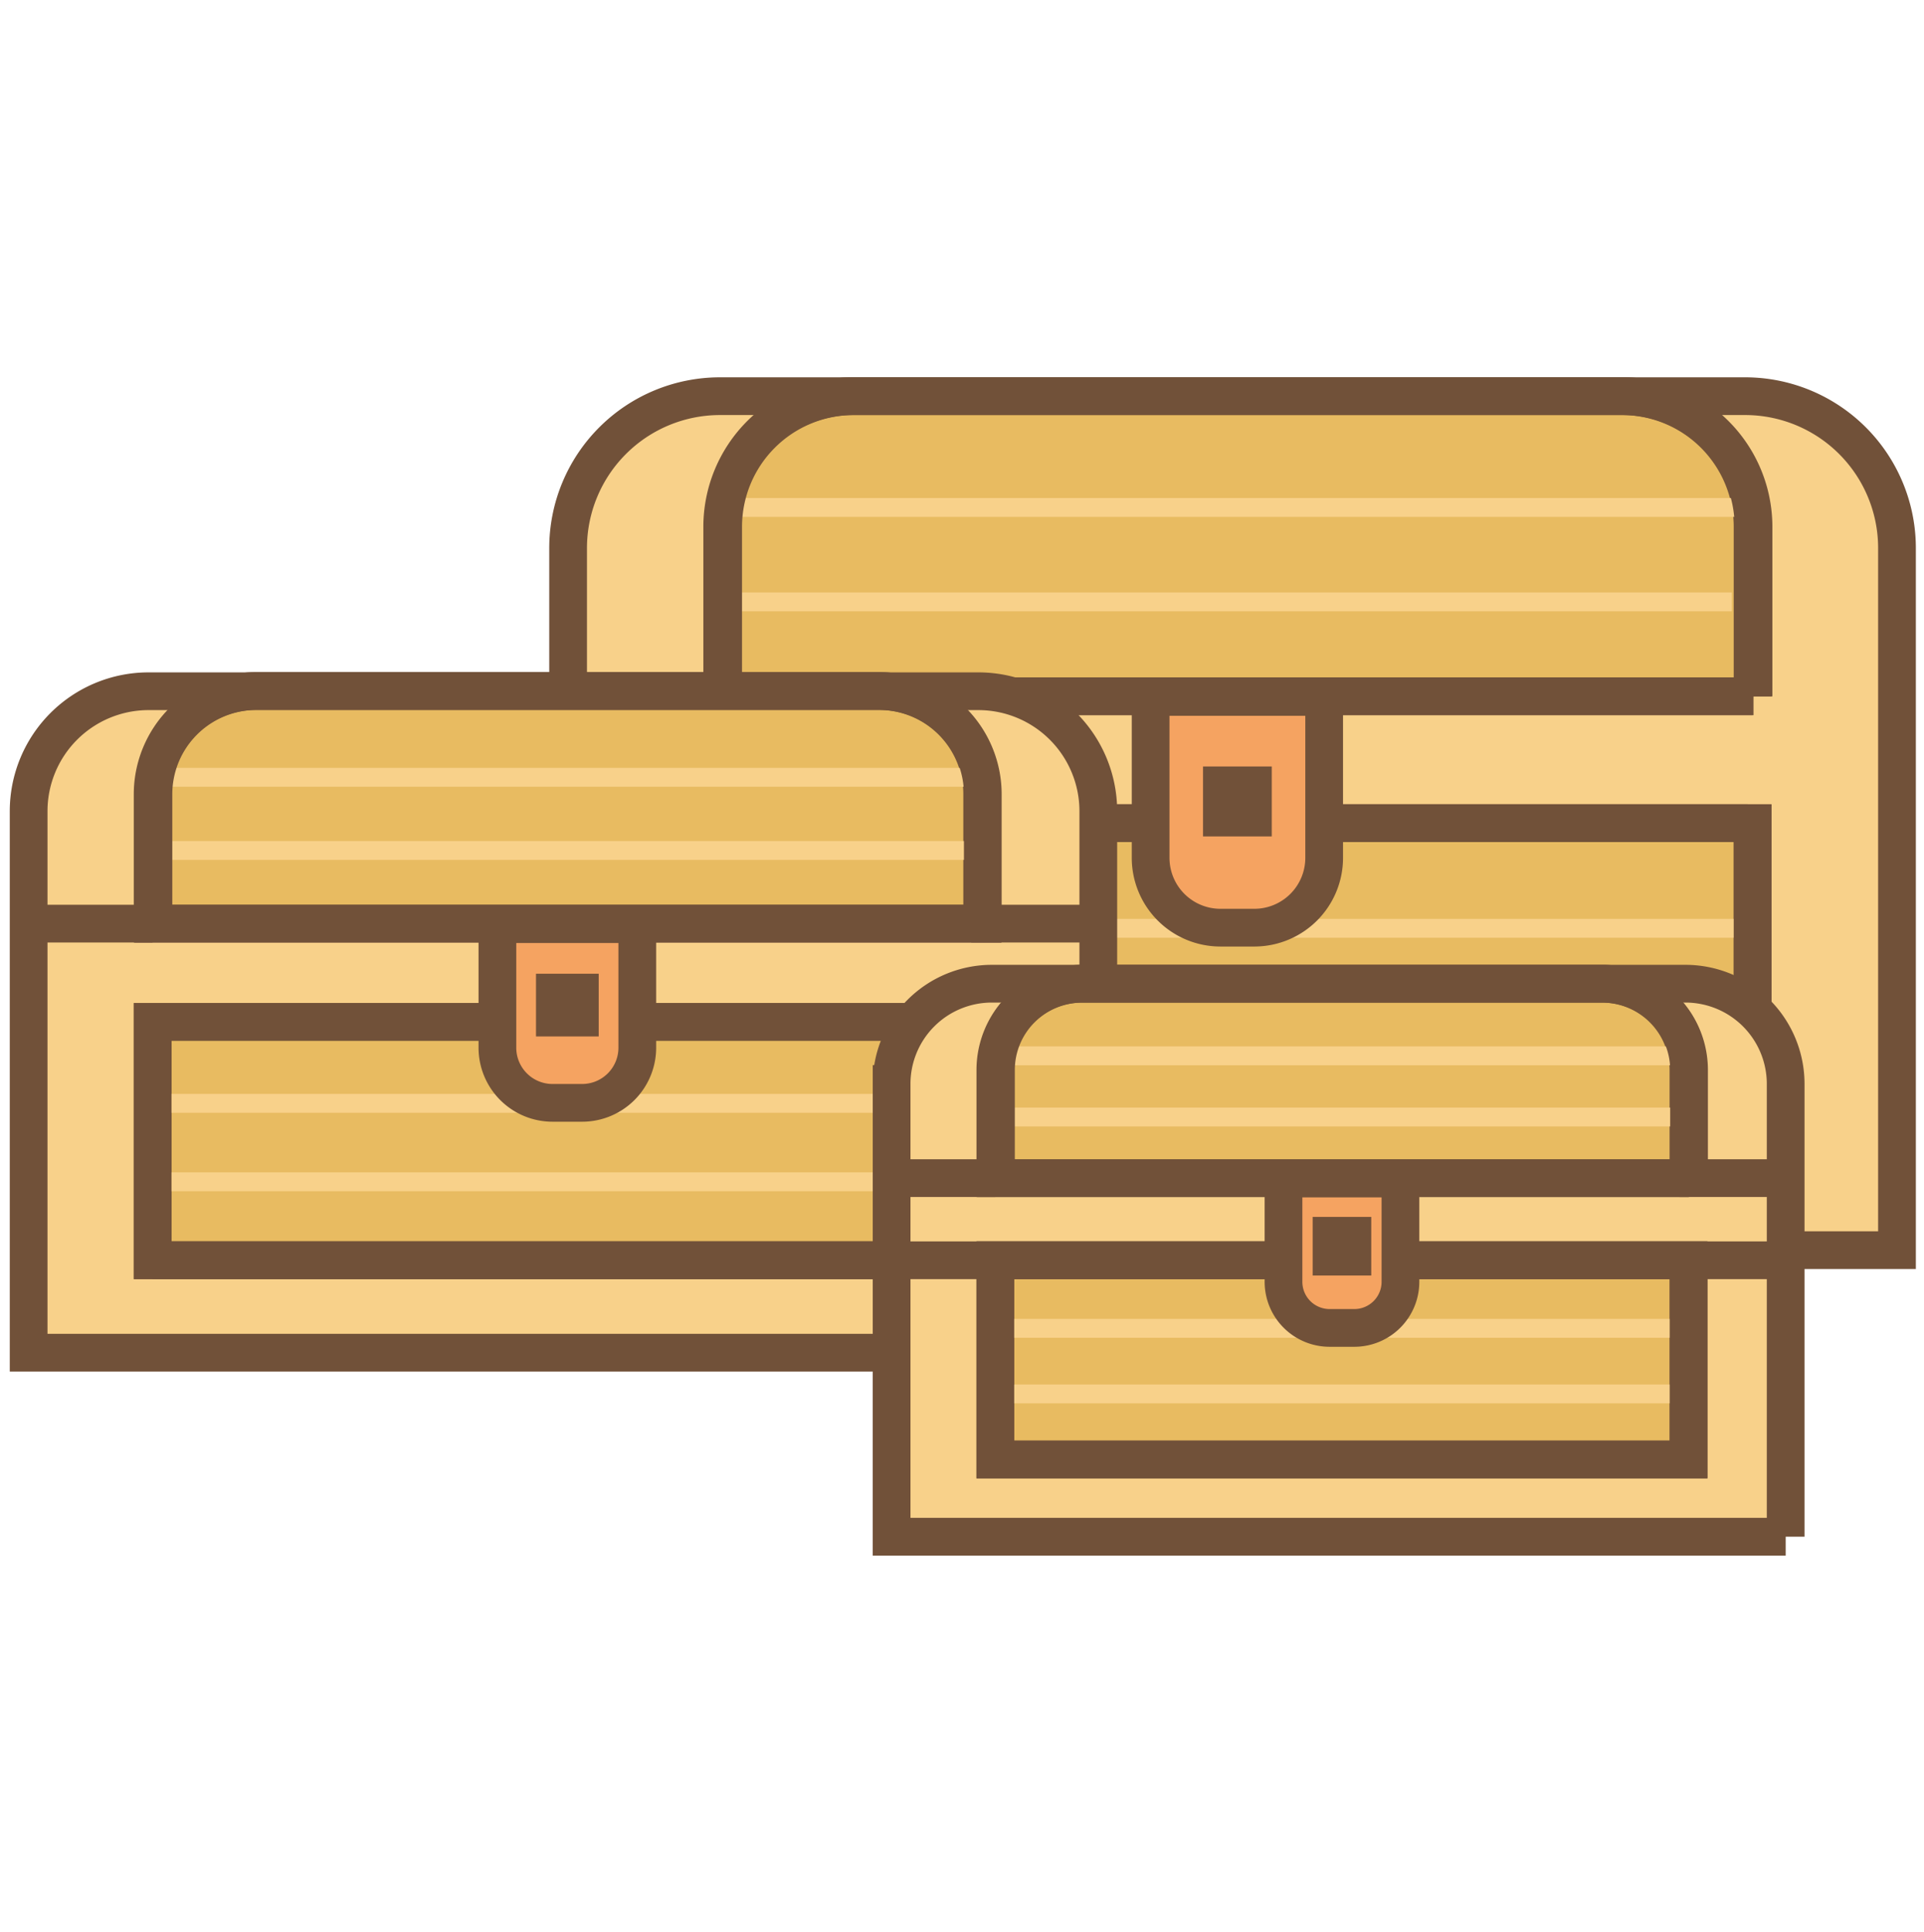 <svg id="Слой_1" data-name="Слой 1" xmlns="http://www.w3.org/2000/svg" viewBox="0 0 510 512">
  <defs>
    <style>
      .cls-1 {
        fill: #f8d18a;
      }

      .cls-1, .cls-2, .cls-4, .cls-5 {
        stroke: #715139;
        stroke-width: 10px;
      }

      .cls-1, .cls-2, .cls-3, .cls-4, .cls-5 {
        stroke-miterlimit: 10;
      }

      .cls-2 {
        fill: #e8bb61;
      }

      .cls-3, .cls-4 {
        fill: none;
      }

      .cls-3 {
        stroke: #f8d18a;
        stroke-width: 5px;
      }

      .cls-5 {
        fill: #f5a361;
      }
    </style>
  </defs>
  <title>coins_big_chest_icon</title>
  <path class="cls-1" d="M502.83,331.33H150.59V145.25A40.27,40.27,0,0,1,190.86,105H462.57a40.27,40.27,0,0,1,40.27,40.27V331.33Z"/>
  <path class="cls-2" d="M464.56,184.54H191.44V139.62A34.64,34.64,0,0,1,226.08,105H429.92a34.64,34.64,0,0,1,34.64,34.64v44.92Z"/>
  <rect class="cls-2" x="191.44" y="218.16" width="273.12" height="81.56"/>
  <line class="cls-3" x1="192.98" y1="246.03" x2="463.27" y2="246.03"/>
  <line class="cls-4" x1="190.15" y1="218.16" x2="463.27" y2="218.16"/>
  <line class="cls-3" x1="460.47" y1="134.49" x2="195.78" y2="134.49"/>
  <line class="cls-4" x1="191.44" y1="299.72" x2="464.56" y2="299.72"/>
  <line class="cls-3" x1="459.06" y1="159.52" x2="194.37" y2="159.52"/>
  <line class="cls-3" x1="191.57" y1="272.87" x2="461.86" y2="272.87"/>
  <path class="cls-4" d="M464.81,184.54H191.69V139.62A34.64,34.64,0,0,1,226.33,105H430.17a34.64,34.64,0,0,1,34.64,34.64v44.92Z"/>
  <rect class="cls-4" x="191.44" y="218.16" width="273.12" height="81.56"/>
  <path class="cls-5" d="M332.52,245.86h-9A18.51,18.51,0,0,1,305,227.35V184.71H351v42.64A18.51,18.51,0,0,1,332.52,245.86Z"/>
  <rect class="cls-1" x="323.89" y="208.14" width="8.22" height="8.54"/>
  <path class="cls-1" d="M291.12,358.5H7.59V215a31.8,31.8,0,0,1,31.8-31.8H259.33a31.8,31.8,0,0,1,31.8,31.8V358.5Z"/>
  <path class="cls-2" d="M260.31,244.79H40.46V210.51a27.35,27.35,0,0,1,27.35-27.35H233a27.35,27.35,0,0,1,27.35,27.35v34.28Z"/>
  <line class="cls-4" x1="40.46" y1="244.79" x2="8.64" y2="244.79"/>
  <line class="cls-4" x1="257.45" y1="244.79" x2="289.28" y2="244.79"/>
  <rect class="cls-2" x="40.46" y="270.83" width="219.85" height="63.18"/>
  <line class="cls-3" x1="41.7" y1="292.42" x2="259.27" y2="292.42"/>
  <line class="cls-4" x1="39.43" y1="270.83" x2="259.27" y2="270.83"/>
  <line class="cls-3" x1="257.02" y1="206.01" x2="43.96" y2="206.01"/>
  <line class="cls-4" x1="40.46" y1="334.01" x2="260.31" y2="334.01"/>
  <line class="cls-3" x1="255.88" y1="225.4" x2="42.82" y2="225.4"/>
  <line class="cls-3" x1="40.57" y1="313.21" x2="258.14" y2="313.21"/>
  <path class="cls-4" d="M260.51,244.79H40.67V210.51A27.35,27.35,0,0,1,68,183.16H233.16a27.35,27.35,0,0,1,27.35,27.35Z"/>
  <rect class="cls-4" x="40.46" y="270.83" width="219.85" height="63.18"/>
  <path class="cls-5" d="M154.31,292.29h-7.85a14.61,14.61,0,0,1-14.61-14.61V244.92h37.08v32.76A14.62,14.62,0,0,1,154.31,292.29Z"/>
  <rect class="cls-1" x="147.08" y="263.07" width="6.62" height="6.62"/>
  <path class="cls-1" d="M473.34,407.28h-237v-120a26.57,26.57,0,0,1,26.57-26.57H446.76a26.57,26.57,0,0,1,26.57,26.57v120Z"/>
  <path class="cls-2" d="M447.59,312.24H263.84V283.59a22.86,22.86,0,0,1,22.86-22.86h138a22.86,22.86,0,0,1,22.86,22.86v28.65Z"/>
  <line class="cls-4" x1="263.84" y1="312.24" x2="237.24" y2="312.24"/>
  <line class="cls-4" x1="445.2" y1="312.24" x2="471.8" y2="312.24"/>
  <rect class="cls-2" x="263.84" y="334.01" width="183.75" height="52.8"/>
  <line class="cls-3" x1="264.88" y1="352.05" x2="446.72" y2="352.05"/>
  <line class="cls-4" x1="236.36" y1="334.01" x2="473.34" y2="334.01"/>
  <line class="cls-3" x1="444.84" y1="279.83" x2="266.77" y2="279.83"/>
  <line class="cls-3" x1="443.89" y1="296.04" x2="265.81" y2="296.04"/>
  <line class="cls-3" x1="263.93" y1="369.43" x2="445.77" y2="369.43"/>
  <path class="cls-4" d="M447.76,312.24H264V283.59a22.86,22.86,0,0,1,22.86-22.86h138a22.86,22.86,0,0,1,22.86,22.86v28.65Z"/>
  <rect class="cls-4" x="263.84" y="334.01" width="183.75" height="52.8"/>
  <path class="cls-5" d="M359,351.94h-6.56a12.22,12.22,0,0,1-12.22-12.22V312.34h31v27.38A12.22,12.22,0,0,1,359,351.94Z"/>
  <rect class="cls-1" x="352.95" y="327.52" width="5.53" height="5.53"/>
</svg>
